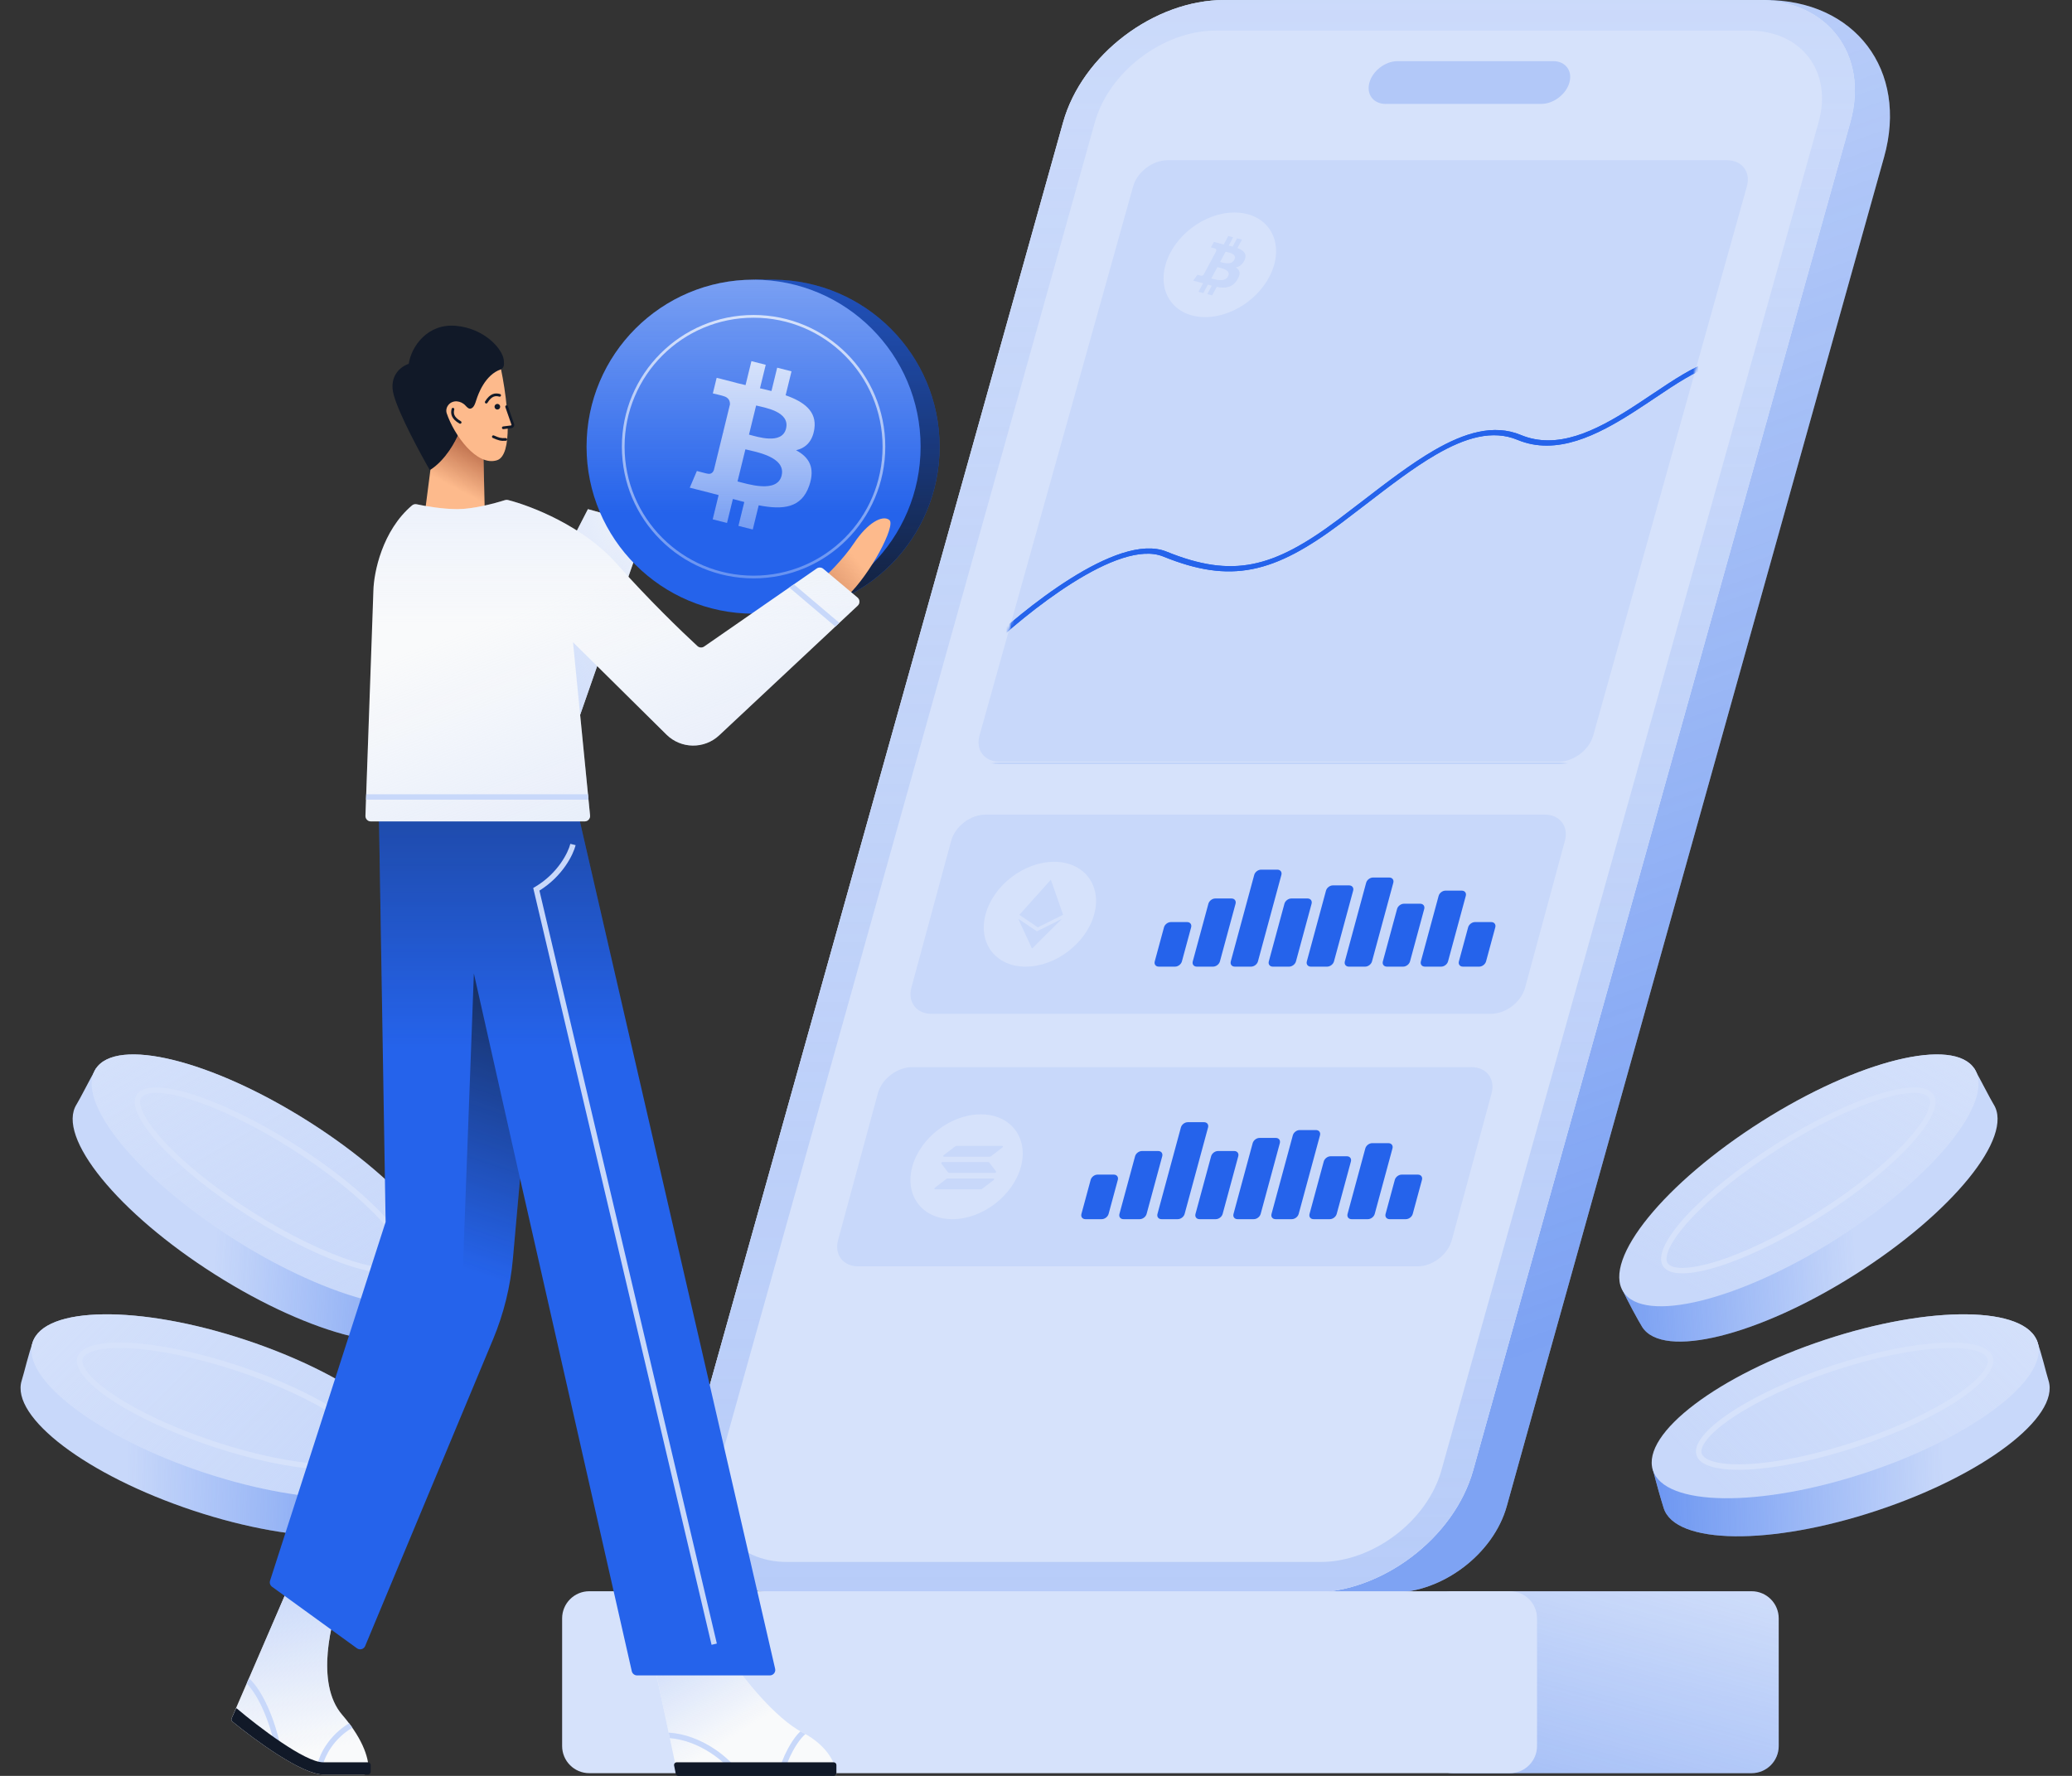 <svg class="w-auto max-w-[16rem] h-40 text-gray-800 dark:text-white" aria-hidden="true" width="763" height="654" viewBox="0 0 763 654" fill="none" xmlns="http://www.w3.org/2000/svg">
<rect x="0" y="0" width="763" height="654" fill="#333333" stroke="none"/>
<path d="M466.835 0C441.013 0 414.439 20.159 407.482 45.027L268.597 541.453C261.64 566.321 276.933 586.48 302.756 586.48L512.954 586.497C531.197 586.499 549.969 572.244 554.86 554.675L569.523 502L680.452 105.5L693.812 57.798C702.752 25.88 683.126 0 649.982 0H595.5H466.835Z" fill="#d6e2fb"/>
<path d="M466.835 0C441.013 0 414.439 20.159 407.482 45.027L268.597 541.453C261.64 566.321 276.933 586.48 302.756 586.48L512.954 586.497C531.197 586.499 549.969 572.244 554.86 554.675L569.523 502L680.452 105.5L693.812 57.798C702.752 25.88 683.126 0 649.982 0H595.5H466.835Z" fill="url(#paint0_linear_243_1601)" fill-opacity="0.5"/>
<path d="M391.482 45.027C398.439 20.159 425.013 0 450.835 0H647.212C673.034 0 688.328 20.159 681.371 45.027L542.486 541.453C535.528 566.321 508.955 586.48 483.132 586.48H286.756C260.933 586.48 245.64 566.321 252.597 541.453L391.482 45.027Z" fill="#d6e2fb"/>
<path fill-rule="evenodd" clip-rule="evenodd" d="M644.062 11.257H447.686C428.319 11.257 408.389 26.376 403.171 45.027L264.286 541.453C259.068 560.104 270.538 575.223 289.905 575.223H486.282C505.649 575.223 525.579 560.104 530.797 541.453L669.681 45.027C674.899 26.376 663.429 11.257 644.062 11.257ZM450.835 0C425.013 0 398.439 20.159 391.482 45.027L252.597 541.453C245.64 566.321 260.933 586.48 286.756 586.48H483.132C508.955 586.48 535.528 566.321 542.486 541.453L681.371 45.027C688.328 20.159 673.034 0 647.212 0H450.835Z" fill="#d6e2fb"/>
<path fill-rule="evenodd" clip-rule="evenodd" d="M644.062 11.257H447.686C428.319 11.257 408.389 26.376 403.171 45.027L264.286 541.453C259.068 560.104 270.538 575.223 289.905 575.223H486.282C505.649 575.223 525.579 560.104 530.797 541.453L669.681 45.027C674.899 26.376 663.429 11.257 644.062 11.257ZM450.835 0C425.013 0 398.439 20.159 391.482 45.027L252.597 541.453C245.64 566.321 260.933 586.48 286.756 586.48H483.132C508.955 586.48 535.528 566.321 542.486 541.453L681.371 45.027C688.328 20.159 673.034 0 647.212 0H450.835Z" fill="url(#paint1_linear_243_1601)" fill-opacity="0.6"/>
<path d="M504.284 30.393C505.501 26.042 510.152 22.514 514.671 22.514H571.947C576.466 22.514 579.142 26.042 577.925 30.393C576.707 34.745 572.057 38.273 567.538 38.273H510.262C505.743 38.273 503.066 34.745 504.284 30.393Z" fill="#2563eb" fill-opacity="0.2"/>
<path d="M417.274 68.63C418.762 63.312 424.445 59 429.968 59H635.968C641.491 59 644.762 63.312 643.274 68.63L586.694 270.865C585.206 276.183 579.523 280.495 574 280.495H368C362.477 280.495 359.206 276.183 360.694 270.865L417.274 68.63Z" fill="#c8d8fa"/>
<mask id="mask0_243_1601" style="mask-type:alpha" maskUnits="userSpaceOnUse" x="360" y="59" width="284" height="222">
<path d="M417.274 68.63C418.762 63.312 424.445 59 429.968 59H635.968C641.491 59 644.762 63.312 643.274 68.63L586.694 270.865C585.206 276.183 579.523 280.495 574 280.495H368C362.477 280.495 359.206 276.183 360.694 270.865L417.274 68.63Z" fill="#c8d8fa"/>
</mask>
<g mask="url(#mask0_243_1601)">
<path fill-rule="evenodd" clip-rule="evenodd" d="M601.733 151.636C588.276 160.266 573.177 167.963 558.796 161.978C549.635 158.165 539.63 161.129 528.718 167.466C520.481 172.249 511.894 178.853 502.932 185.746C499.95 188.04 496.926 190.365 493.86 192.666C481.603 201.864 471.457 207.529 461.2 209.566C450.941 211.603 440.747 209.977 428.367 204.949C424.281 203.29 419.12 203.698 413.345 205.547C407.567 207.398 401.258 210.667 394.991 214.61C382.616 222.396 370.598 232.688 363.496 239.405L351.865 280.976H593.865L634.952 134.117C630.909 134.097 626.153 136.121 620.71 139.301C617.099 141.411 613.333 143.936 609.383 146.584C606.908 148.243 604.36 149.951 601.733 151.636ZM619.972 137.742C625.907 134.275 631.584 131.816 636.564 132.237L637.457 132.313L595.327 282.902H349.327L361.675 238.766L361.944 238.51C369.089 231.724 381.414 221.127 394.171 213.1C400.548 209.088 407.084 205.686 413.165 203.738C419.25 201.79 424.962 201.273 429.579 203.148C441.817 208.118 451.62 209.606 461.299 207.684C470.98 205.762 480.714 200.394 492.839 191.295C495.827 189.052 498.801 186.765 501.754 184.494C510.759 177.567 519.569 170.791 527.987 165.903C539.228 159.375 550.062 156.037 560.021 160.182C573.407 165.753 587.496 158.73 600.891 150.14C603.398 148.532 605.899 146.857 608.361 145.207C612.384 142.512 616.302 139.886 619.972 137.742Z" fill="#2563eb"/>
<path fill-rule="evenodd" clip-rule="evenodd" d="M601.733 151.636C588.276 160.266 573.177 167.963 558.797 161.978C549.635 158.165 539.631 161.129 528.718 167.466C520.482 172.249 511.895 178.853 502.932 185.746C499.95 188.04 496.926 190.365 493.86 192.666C481.603 201.864 471.457 207.529 461.2 209.566C450.941 211.603 440.747 209.977 428.367 204.949C424.282 203.29 419.12 203.698 413.346 205.547C407.567 207.398 401.258 210.667 394.991 214.61C382.458 222.495 370.291 232.951 363.227 239.66L361.945 238.51C369.09 231.724 381.414 221.127 394.171 213.1C400.549 209.088 407.085 205.686 413.165 203.738C419.25 201.79 424.962 201.273 429.58 203.148C441.817 208.118 451.62 209.606 461.3 207.684C470.981 205.762 480.714 200.394 492.839 191.295C495.827 189.052 498.801 186.765 501.754 184.494C510.76 177.567 519.57 170.791 527.987 165.903C539.229 159.375 550.062 156.037 560.021 160.182C573.408 165.753 587.496 158.73 600.891 150.14C603.399 148.532 605.899 146.857 608.361 145.207C612.384 142.512 616.302 139.886 619.972 137.742C625.907 134.275 631.584 131.816 636.564 132.237L635.856 134.156C631.623 133.799 626.564 135.881 620.71 139.301C617.099 141.411 613.334 143.936 609.383 146.584C606.908 148.243 604.361 149.951 601.733 151.636Z" fill="#2563eb"/>
</g>
<path d="M469.191 97.521C466.215 108.158 454.848 116.781 443.802 116.781C432.756 116.781 426.215 108.158 429.191 97.521C432.167 86.883 443.533 78.26 454.579 78.26C465.625 78.26 472.167 86.883 469.191 97.521Z" fill="#d6e2fb"/>
<path d="M458.332 95.71C459.325 93.412 457.887 92.177 455.677 91.353L457.34 88.24L455.539 87.768L453.921 90.799C453.448 90.675 452.959 90.558 452.473 90.442L454.102 87.391L452.303 86.918L450.641 90.03C450.246 89.936 449.859 89.844 449.486 89.746L449.491 89.736L447.009 89.084L445.928 91.108C445.928 91.108 447.272 91.43 447.236 91.45C447.965 91.641 447.965 92.149 447.828 92.552L445.935 96.098C445.985 96.112 446.049 96.131 446.118 96.161C446.058 96.146 445.994 96.129 445.928 96.112L443.274 101.08C443.113 101.313 442.772 101.663 442.263 101.53C442.274 101.557 440.954 101.186 440.954 101.186L439.388 103.355L441.731 103.97C442.166 104.085 442.591 104.205 443.011 104.318L441.33 107.467L443.129 107.939L444.792 104.824C445.28 104.964 445.756 105.094 446.222 105.216L444.566 108.316L446.366 108.789L448.045 105.646C451.169 106.257 453.716 106.011 455.577 103.088C457.075 100.735 456.573 99.378 455.087 98.493C456.429 98.207 457.608 97.393 458.333 95.711L458.332 95.71ZM452.218 101.781C450.963 104.135 447.278 102.863 446.057 102.544L448.286 98.372C449.506 98.693 453.529 99.328 452.218 101.781ZM454.524 95.676C453.38 97.817 450.322 96.729 449.305 96.463L451.326 92.68C452.342 92.946 455.716 93.444 454.524 95.676Z" fill="#c8d8fa"/>
<path d="M350.26 309.652C351.704 304.321 357.352 300 362.875 300H568.875C574.398 300 577.704 304.321 576.26 309.652L561.615 363.703C560.171 369.034 554.523 373.355 549 373.355H343C337.477 373.355 334.171 369.034 335.615 363.703L350.26 309.652Z" fill="#c8d8fa"/>
<path d="M428.629 341.503C428.918 340.437 430.048 339.573 431.152 339.573H437.152C438.257 339.573 438.918 340.437 438.629 341.503L435.23 354.051C434.941 355.117 433.811 355.981 432.707 355.981H426.707C425.602 355.981 424.941 355.117 425.23 354.051L428.629 341.503Z" fill="#2563eb"/>
<path d="M444.983 332.817C445.272 331.75 446.401 330.886 447.506 330.886H453.506C454.61 330.886 455.272 331.75 454.983 332.817L449.229 354.051C448.941 355.117 447.811 355.981 446.706 355.981H440.706C439.602 355.981 438.941 355.117 439.229 354.051L444.983 332.817Z" fill="#2563eb"/>
<path d="M461.86 322.199C462.149 321.133 463.278 320.269 464.383 320.269H470.383C471.487 320.269 472.149 321.133 471.86 322.199L463.23 354.051C462.941 355.117 461.811 355.981 460.707 355.981H454.707C453.602 355.981 452.941 355.117 453.23 354.051L461.86 322.199Z" fill="#2563eb"/>
<path d="M472.983 332.817C473.272 331.75 474.401 330.886 475.506 330.886H481.506C482.61 330.886 483.272 331.75 482.983 332.817L477.229 354.051C476.941 355.117 475.811 355.981 474.706 355.981H468.706C467.602 355.981 466.941 355.117 467.229 354.051L472.983 332.817Z" fill="#2563eb"/>
<path d="M488.29 327.99C488.579 326.924 489.709 326.06 490.813 326.06H496.813C497.918 326.06 498.579 326.924 498.29 327.99L491.23 354.051C490.941 355.117 489.811 355.981 488.706 355.981H482.706C481.602 355.981 480.941 355.117 481.23 354.051L488.29 327.99Z" fill="#2563eb"/>
<path d="M503.076 325.095C503.364 324.029 504.494 323.165 505.599 323.165H511.599C512.703 323.165 513.364 324.029 513.076 325.095L505.23 354.051C504.941 355.117 503.812 355.981 502.707 355.981H496.707C495.603 355.981 494.941 355.117 495.23 354.051L503.076 325.095Z" fill="#2563eb"/>
<path d="M514.46 334.747C514.749 333.681 515.879 332.816 516.983 332.816H522.983C524.088 332.816 524.749 333.681 524.46 334.747L519.23 354.051C518.941 355.117 517.812 355.981 516.707 355.981H510.707C509.602 355.981 508.941 355.117 509.23 354.051L514.46 334.747Z" fill="#2563eb"/>
<path d="M529.768 329.921C530.057 328.855 531.186 327.991 532.291 327.991H538.291C539.396 327.991 540.057 328.855 539.768 329.921L533.23 354.051C532.941 355.117 531.812 355.982 530.707 355.982H524.707C523.602 355.982 522.941 355.117 523.23 354.051L529.768 329.921Z" fill="#2563eb"/>
<path d="M540.629 341.503C540.918 340.437 542.048 339.573 543.152 339.573H549.152C550.257 339.573 550.918 340.437 550.629 341.503L547.23 354.051C546.941 355.117 545.811 355.981 544.707 355.981H538.707C537.602 355.981 536.941 355.117 537.23 354.051L540.629 341.503Z" fill="#2563eb"/>
<path d="M402.938 336.678C400.049 347.339 388.753 355.982 377.707 355.982C366.662 355.982 360.049 347.339 362.938 336.678C365.826 326.016 377.122 317.374 388.168 317.374C399.214 317.374 405.826 326.016 402.938 336.678Z" fill="#d6e2fb"/>
<path fill-rule="evenodd" clip-rule="evenodd" d="M391.434 336.754C391.434 336.754 391.469 336.8 391.457 336.846C391.54 336.892 391.432 336.938 391.384 336.938C390.892 337.168 390.449 337.399 390.005 337.629L390.004 337.629C388.709 338.273 387.428 338.907 386.148 339.54C384.867 340.173 383.586 340.806 382.291 341.45C382.291 341.45 382.23 341.497 382.183 341.497C381.993 341.43 381.841 341.314 381.696 341.203C381.641 341.161 381.587 341.12 381.532 341.082C379.486 339.655 377.427 338.274 375.368 336.892L375.368 336.892L375.381 336.846H375.428C375.628 336.649 375.814 336.434 376.006 336.213C376.128 336.073 376.252 335.93 376.383 335.787C379.042 332.84 381.713 329.848 384.384 326.855L384.385 326.855L386.851 324.092C386.863 324.046 386.876 324 386.923 324C387.019 324 387.006 324.046 386.994 324.092C387.1 324.387 387.209 324.686 387.319 324.988C387.603 325.767 387.893 326.564 388.159 327.361C389.219 330.492 390.327 333.623 391.434 336.754L391.434 336.754ZM385.328 341.243C386.498 340.668 387.668 340.092 388.825 339.517C389.545 339.148 390.265 338.78 390.877 338.458C390.901 338.458 390.916 338.446 390.931 338.435C390.946 338.423 390.961 338.412 390.985 338.412C390.979 338.435 390.964 338.446 390.949 338.458C390.934 338.469 390.919 338.481 390.912 338.504C389.114 340.299 387.319 342.083 385.524 343.868C383.728 345.652 381.933 347.436 380.135 349.232L380.014 349.324C379.979 349.278 379.959 349.22 379.939 349.163C379.919 349.105 379.898 349.048 379.863 349.002C379.236 347.62 378.596 346.239 377.957 344.858C377.317 343.476 376.678 342.095 376.05 340.714C375.888 340.345 375.713 339.977 375.539 339.609C375.364 339.24 375.19 338.872 375.027 338.504C375.027 338.504 374.992 338.458 375.004 338.412L375.857 338.964C376.844 339.632 377.823 340.288 378.802 340.944C379.781 341.6 380.761 342.256 381.748 342.924C381.772 342.924 381.781 342.935 381.79 342.947C381.799 342.958 381.807 342.97 381.831 342.97C382.989 342.394 384.159 341.819 385.328 341.243Z" fill="#c8d8fa"/>
<path d="M323.26 402.652C324.704 397.321 330.352 393 335.875 393H541.875C547.398 393 550.704 397.321 549.26 402.652L534.615 456.703C533.171 462.034 527.523 466.355 522 466.355H316C310.477 466.355 307.171 462.034 308.615 456.703L323.26 402.652Z" fill="#c8d8fa"/>
<path d="M401.629 434.503C401.918 433.437 403.048 432.573 404.152 432.573H410.152C411.257 432.573 411.918 433.437 411.629 434.503L408.23 447.051C407.941 448.117 406.811 448.981 405.707 448.981H399.707C398.602 448.981 397.941 448.117 398.23 447.051L401.629 434.503Z" fill="#2563eb"/>
<path d="M417.983 425.817C418.272 424.75 419.401 423.886 420.506 423.886H426.506C427.61 423.886 428.272 424.75 427.983 425.817L422.229 447.051C421.941 448.117 420.811 448.981 419.706 448.981H413.706C412.602 448.981 411.941 448.117 412.229 447.051L417.983 425.817Z" fill="#2563eb"/>
<path d="M434.86 415.199C435.149 414.133 436.278 413.269 437.383 413.269H443.383C444.487 413.269 445.149 414.133 444.86 415.199L436.23 447.051C435.941 448.117 434.811 448.981 433.707 448.981H427.707C426.602 448.981 425.941 448.117 426.23 447.051L434.86 415.199Z" fill="#2563eb"/>
<path d="M445.983 425.817C446.272 424.75 447.401 423.886 448.506 423.886H454.506C455.61 423.886 456.272 424.75 455.983 425.817L450.229 447.051C449.941 448.117 448.811 448.981 447.706 448.981H441.706C440.602 448.981 439.941 448.117 440.229 447.051L445.983 425.817Z" fill="#2563eb"/>
<path d="M461.29 420.99C461.579 419.924 462.709 419.06 463.813 419.06H469.813C470.918 419.06 471.579 419.924 471.29 420.99L464.23 447.051C463.941 448.117 462.811 448.981 461.706 448.981H455.706C454.602 448.981 453.941 448.117 454.23 447.051L461.29 420.99Z" fill="#2563eb"/>
<path d="M476.076 418.095C476.364 417.029 477.494 416.165 478.599 416.165H484.599C485.703 416.165 486.364 417.029 486.076 418.095L478.23 447.051C477.941 448.117 476.812 448.981 475.707 448.981H469.707C468.603 448.981 467.941 448.117 468.23 447.051L476.076 418.095Z" fill="#2563eb"/>
<path d="M487.46 427.747C487.749 426.681 488.879 425.816 489.983 425.816H495.983C497.088 425.816 497.749 426.681 497.46 427.747L492.23 447.051C491.941 448.117 490.812 448.981 489.707 448.981H483.707C482.602 448.981 481.941 448.117 482.23 447.051L487.46 427.747Z" fill="#2563eb"/>
<path d="M502.768 422.921C503.057 421.855 504.186 420.991 505.291 420.991H511.291C512.396 420.991 513.057 421.855 512.768 422.921L506.23 447.051C505.941 448.117 504.812 448.982 503.707 448.982H497.707C496.602 448.982 495.941 448.117 496.23 447.051L502.768 422.921Z" fill="#2563eb"/>
<path d="M513.629 434.503C513.918 433.437 515.048 432.573 516.152 432.573H522.152C523.257 432.573 523.918 433.437 523.629 434.503L520.23 447.051C519.941 448.117 518.811 448.981 517.707 448.981H511.707C510.602 448.981 509.941 448.117 510.23 447.051L513.629 434.503Z" fill="#2563eb"/>
<path d="M375.938 429.678C373.049 440.339 361.753 448.982 350.707 448.982C339.662 448.982 333.049 440.339 335.938 429.678C338.826 419.016 350.122 410.374 361.168 410.374C372.214 410.374 378.826 419.016 375.938 429.678Z" fill="#d6e2fb"/>
<path fill-rule="evenodd" clip-rule="evenodd" d="M351.701 422.195C351.866 422.072 352.061 422 352.241 422H369.065C369.372 422 369.429 422.359 369.154 422.569L364.96 425.782C364.8 425.905 364.606 425.977 364.42 425.977H347.596C347.289 425.977 347.232 425.618 347.507 425.408L351.701 422.195ZM348.45 434.191C348.611 434.068 348.805 433.996 348.991 433.996H365.814C366.122 433.996 366.178 434.355 365.904 434.565L361.71 437.778C361.55 437.901 361.355 437.973 361.17 437.973H344.346C344.039 437.973 343.982 437.614 344.256 437.404L348.45 434.191ZM363.883 427.96C364.068 427.96 364.224 428.031 364.318 428.154L366.771 431.368C366.931 431.578 366.68 431.936 366.373 431.936H349.549C349.363 431.936 349.208 431.865 349.114 431.742L346.661 428.529C346.501 428.318 346.752 427.96 347.059 427.96H363.883Z" fill="#c8d8fa"/>
<path d="M28.206 406.695C20.623 418.665 43.445 446.721 79.181 469.359C114.916 491.997 150.033 500.645 157.616 488.675C158.872 486.692 163.347 478.5 164.847 475C163.17 461.058 136.458 444.899 106.642 426.01C76.049 406.63 48.146 388.216 35.347 393.5C33.347 397 29.298 404.972 28.206 406.695Z" fill="#c8d8fa"/>
<path d="M28.206 406.695C20.623 418.665 43.445 446.721 79.181 469.359C114.916 491.997 150.033 500.645 157.616 488.675C158.872 486.692 163.347 478.5 164.847 475C163.17 461.058 136.458 444.899 106.642 426.01C76.049 406.63 48.146 388.216 35.347 393.5C33.347 397 29.298 404.972 28.206 406.695Z" fill="url(#paint2_linear_243_1601)"/>
<path d="M35.206 393.694C27.623 405.665 50.445 433.721 86.18 456.359C121.916 478.997 157.033 487.645 164.616 475.675C172.199 463.704 149.377 435.648 113.642 413.01C77.906 390.372 42.789 381.724 35.206 393.694Z" fill="#c8d8fa"/>
<path d="M35.206 393.694C27.623 405.665 50.445 433.721 86.18 456.359C121.916 478.997 157.033 487.645 164.616 475.675C172.199 463.704 149.377 435.648 113.642 413.01C77.906 390.372 42.789 381.724 35.206 393.694Z" fill="url(#paint3_linear_243_1601)"/>
<path fill-rule="evenodd" clip-rule="evenodd" d="M52.784 409.915C51.339 406.883 51.441 405.123 52.02 404.209C52.599 403.295 54.147 402.45 57.505 402.461C60.744 402.472 65.078 403.292 70.255 404.92C80.579 408.168 93.813 414.486 107.465 423.134C121.117 431.783 132.483 441.048 139.83 448.996C143.514 452.981 146.107 456.549 147.501 459.473C148.946 462.504 148.843 464.264 148.264 465.179C147.685 466.093 146.137 466.937 142.779 466.926C139.54 466.915 135.206 466.095 130.029 464.467C119.705 461.22 106.471 454.902 92.819 446.253C79.167 437.605 67.801 428.339 60.454 420.392C56.77 416.407 54.177 412.839 52.784 409.915ZM91.749 447.943C64.239 430.515 45.695 410.456 50.331 403.139C54.966 395.821 81.025 404.017 108.535 421.445C136.045 438.872 154.589 458.932 149.954 466.249C145.318 473.566 119.259 465.37 91.749 447.943Z" fill="#d6e2fb"/>
<path d="M7.986 508.424C3.767 521.913 32.072 543.354 71.207 556.313C110.343 569.273 145.488 568.844 149.707 555.355C150.805 551.845 152.347 546.5 153.847 540.5C145.533 528.283 115.438 517.053 86.486 507.466C57.364 497.822 25.951 488.451 12.347 493.5C10.347 499 9.065 504.973 7.986 508.424Z" fill="#c8d8fa"/>
<path d="M7.986 508.424C3.767 521.913 32.072 543.354 71.207 556.313C110.343 569.273 145.488 568.844 149.707 555.355C150.805 551.845 152.347 546.5 153.847 540.5C145.533 528.283 115.438 517.053 86.486 507.466C57.364 497.822 25.951 488.451 12.347 493.5C10.347 499 9.065 504.973 7.986 508.424Z" fill="url(#paint4_linear_243_1601)"/>
<path d="M11.986 494.424C7.767 507.913 36.072 529.354 75.207 542.313C114.343 555.273 149.488 554.844 153.707 541.355C157.927 527.866 129.621 506.425 90.486 493.466C51.35 480.506 16.205 480.935 11.986 494.424Z" fill="#c8d8fa"/>
<path d="M11.986 494.424C7.767 507.913 36.072 529.354 75.207 542.313C114.343 555.273 149.488 554.844 153.707 541.355C157.927 527.866 129.621 506.425 90.486 493.466C51.35 480.506 16.205 480.935 11.986 494.424Z" fill="url(#paint5_linear_243_1601)"/>
<path fill-rule="evenodd" clip-rule="evenodd" d="M32.514 505.742C30.428 503.184 30.085 501.454 30.413 500.405C30.741 499.356 32.001 498.156 35.145 497.33C38.185 496.531 42.455 496.239 47.717 496.517C58.211 497.073 72.193 499.871 87.138 504.82C102.083 509.769 115.026 515.887 123.865 521.734C128.298 524.666 131.6 527.465 133.617 529.939C135.702 532.497 136.045 534.228 135.717 535.276C135.389 536.325 134.13 537.525 130.986 538.351C127.945 539.15 123.676 539.443 118.414 539.164C107.919 538.608 93.938 535.81 78.993 530.861C64.047 525.912 51.105 519.794 42.265 513.947C37.833 511.015 34.531 508.216 32.514 505.742ZM78.396 532.77C48.268 522.793 25.936 508.022 28.515 499.776C31.094 491.531 57.607 492.934 87.735 502.911C117.862 512.888 140.195 527.66 137.616 535.905C135.037 544.15 108.523 542.747 78.396 532.77Z" fill="#d6e2fb"/>
<path d="M734.14 406.695C741.724 418.665 718.902 446.721 683.166 469.359C647.431 491.997 612.314 500.645 604.731 488.675C603.475 486.692 599 478.5 597.5 475C599.177 461.058 625.888 444.899 655.705 426.01C686.297 406.63 714.201 388.216 727 393.5C729 397 733.049 404.972 734.14 406.695Z" fill="#c8d8fa"/>
<path d="M734.14 406.695C741.724 418.665 718.902 446.721 683.166 469.359C647.431 491.997 612.314 500.645 604.731 488.675C603.475 486.692 599 478.5 597.5 475C599.177 461.058 625.888 444.899 655.705 426.01C686.297 406.63 714.201 388.216 727 393.5C729 397 733.049 404.972 734.14 406.695Z" fill="url(#paint6_linear_243_1601)"/>
<path d="M727.14 393.694C734.724 405.665 711.902 433.721 676.166 456.359C640.431 478.997 605.314 487.645 597.731 475.675C590.147 463.704 612.969 435.648 648.705 413.01C684.44 390.372 719.557 381.724 727.14 393.694Z" fill="#c8d8fa"/>
<path d="M727.14 393.694C734.724 405.665 711.902 433.721 676.166 456.359C640.431 478.997 605.314 487.645 597.731 475.675C590.147 463.704 612.969 435.648 648.705 413.01C684.44 390.372 719.557 381.724 727.14 393.694Z" fill="url(#paint7_linear_243_1601)"/>
<path fill-rule="evenodd" clip-rule="evenodd" d="M709.563 409.915C711.008 406.883 710.906 405.123 710.326 404.209C709.747 403.295 708.2 402.45 704.841 402.461C701.603 402.472 697.269 403.292 692.092 404.92C681.767 408.168 668.534 414.486 654.882 423.134C641.23 431.783 629.863 441.048 622.516 448.996C618.833 452.981 616.239 456.549 614.846 459.473C613.401 462.504 613.503 464.264 614.083 465.179C614.662 466.093 616.209 466.937 619.568 466.926C622.806 466.915 627.14 466.095 632.317 464.467C642.642 461.22 655.875 454.902 669.527 446.253C683.179 437.605 694.546 428.339 701.893 420.392C705.577 416.407 708.17 412.839 709.563 409.915ZM670.598 447.943C698.108 430.515 716.651 410.456 712.016 403.139C707.381 395.821 681.322 404.017 653.811 421.445C626.301 438.872 607.758 458.932 612.393 466.249C617.028 473.566 643.087 465.37 670.598 447.943Z" fill="#d6e2fb"/>
<path d="M754.361 508.424C758.58 521.913 730.275 543.354 691.139 556.313C652.004 569.273 616.858 568.844 612.639 555.355C611.541 551.845 610 546.5 608.5 540.5C616.814 528.283 646.908 517.053 675.861 507.466C704.983 497.822 736.396 488.451 750 493.5C752 499 753.281 504.973 754.361 508.424Z" fill="#c8d8fa"/>
<path d="M754.361 508.424C758.58 521.913 730.275 543.354 691.139 556.313C652.004 569.273 616.858 568.844 612.639 555.355C611.541 551.845 610 546.5 608.5 540.5C616.814 528.283 646.908 517.053 675.861 507.466C704.983 497.822 736.396 488.451 750 493.5C752 499 753.281 504.973 754.361 508.424Z" fill="url(#paint8_linear_243_1601)"/>
<path d="M750.361 494.424C754.58 507.913 726.275 529.354 687.139 542.313C648.004 555.273 612.858 554.844 608.639 541.355C604.42 527.866 632.725 506.425 671.861 493.466C710.996 480.506 746.142 480.935 750.361 494.424Z" fill="#c8d8fa"/>
<path d="M750.361 494.424C754.58 507.913 726.275 529.354 687.139 542.313C648.004 555.273 612.858 554.844 608.639 541.355C604.42 527.866 632.725 506.425 671.861 493.466C710.996 480.506 746.142 480.935 750.361 494.424Z" fill="url(#paint9_linear_243_1601)"/>
<path fill-rule="evenodd" clip-rule="evenodd" d="M729.832 505.742C731.918 503.184 732.26 501.454 731.932 500.405C731.604 499.356 730.345 498.156 727.201 497.33C724.16 496.531 719.891 496.239 714.629 496.517C704.134 497.073 690.153 499.871 675.208 504.82C660.263 509.769 647.32 515.887 638.48 521.734C634.048 524.666 630.746 527.465 628.729 529.939C626.643 532.497 626.301 534.228 626.629 535.276C626.957 536.325 628.216 537.525 631.36 538.351C634.401 539.15 638.67 539.443 643.932 539.164C654.427 538.608 668.408 535.81 683.353 530.861C698.298 525.912 711.241 519.794 720.081 513.947C724.513 511.015 727.815 508.216 729.832 505.742ZM683.95 532.77C714.078 522.793 736.41 508.022 733.831 499.776C731.252 491.531 704.738 492.934 674.611 502.911C644.484 512.888 622.151 527.66 624.73 535.905C627.309 544.15 653.823 542.747 683.95 532.77Z" fill="#d6e2fb"/>
<path d="M655 596C655 590.477 650.523 586 645 586H535C529.477 586 525 590.477 525 596V643C525 648.523 529.477 653 535 653H645C650.523 653 655 648.523 655 643V596Z" fill="#d6e2fb"/>
<path d="M655 596C655 590.477 650.523 586 645 586H535C529.477 586 525 590.477 525 596V643C525 648.523 529.477 653 535 653H645C650.523 653 655 648.523 655 643V596Z" fill="url(#paint10_linear_243_1601)" fill-opacity="0.6"/>
<path d="M207 596C207 590.477 211.477 586 217 586H556C561.523 586 566 590.477 566 596V643C566 648.523 561.523 653 556 653H217C211.477 653 207 648.523 207 643V596Z" fill="#d6e2fb"/>
<path d="M169.5 155.5C172.3 163.9 163.333 171 158.5 173.5C154.833 167.166 147 152.7 145 145.5C143 138.3 147.833 134.833 150.5 134C151.5 127.5 157.5 119 168 120C178.5 121 185 128.5 185.5 132.5C186 136.5 184.5 135.5 181 138.5L177 153.5L169.5 155.5Z" fill="#111928"/>
<path d="M158.5 173C164.1 169.4 167.833 162.5 169 159.5L178 167L178.5 188L156.5 188.5L158.5 173Z" fill="#FDBA8C"/>
<path d="M158.5 173C164.1 169.4 167.833 162.5 169 159.5L178 167L178.5 188L156.5 188.5L158.5 173Z" fill="url(#paint11_linear_243_1601)"/>
<path d="M164.508 152.219C167.23 160.278 175.548 171.828 182.999 169.5C185.969 168.572 186.972 163.516 186.978 157.33C186.979 156.409 189.039 157.462 188.999 156.5C188.944 155.187 186.772 151.845 186.654 150.5C186.191 145.197 185.306 139.848 184.499 136C178.499 138 175.999 145.5 175.499 147C174.999 148.5 174.499 150.5 172.999 150.5C172.582 150.5 172.033 150.058 171.452 149.404C169.765 147.508 166.743 147.147 165.136 149.11C164.421 149.985 164.146 151.148 164.508 152.219Z" fill="#FDBA8C"/>
<path d="M182.183 150.17C182.398 150.703 183.003 150.961 183.536 150.747C184.069 150.532 184.327 149.927 184.113 149.394C183.898 148.861 183.293 148.603 182.76 148.817C182.227 149.032 181.969 149.637 182.183 150.17Z" fill="#111928"/>
<path fill-rule="evenodd" clip-rule="evenodd" d="M181.809 146.074C182.494 145.808 183.164 145.873 183.85 146.068C184.116 146.143 184.393 145.989 184.468 145.723C184.543 145.458 184.389 145.181 184.123 145.106C183.33 144.881 182.416 144.766 181.447 145.142C180.483 145.516 179.546 146.344 178.631 147.834C178.487 148.069 178.56 148.377 178.796 148.521C179.031 148.666 179.339 148.592 179.483 148.357C180.331 146.978 181.118 146.342 181.809 146.074Z" fill="#111928"/>
<path fill-rule="evenodd" clip-rule="evenodd" d="M186.403 149.287C186.142 149.378 186.004 149.663 186.095 149.924L188.354 156.421C188.394 156.537 188.317 156.661 188.195 156.676L185.271 157.046C184.997 157.08 184.803 157.33 184.838 157.604C184.873 157.878 185.123 158.072 185.397 158.038L188.32 157.669C189.073 157.574 189.547 156.81 189.298 156.093L187.04 149.595C186.949 149.334 186.664 149.196 186.403 149.287Z" fill="#111928"/>
<path fill-rule="evenodd" clip-rule="evenodd" d="M184.108 161.205C183.488 161.058 182.848 160.795 181.874 160.368C181.621 160.257 181.326 160.373 181.215 160.625C181.104 160.878 181.219 161.173 181.472 161.284C182.438 161.707 183.157 162.007 183.877 162.178C184.61 162.352 185.323 162.388 186.286 162.323C186.561 162.304 186.77 162.066 186.751 161.79C186.732 161.515 186.494 161.307 186.218 161.325C185.32 161.386 184.714 161.349 184.108 161.205Z" fill="#111928"/>
<path fill-rule="evenodd" clip-rule="evenodd" d="M167.345 152.859C167.059 152.182 167.105 151.51 167.28 150.818C167.347 150.55 167.185 150.279 166.917 150.211C166.65 150.143 166.378 150.305 166.31 150.573C166.108 151.373 166.02 152.29 166.423 153.248C166.825 154.2 167.68 155.113 169.196 155.984C169.435 156.122 169.741 156.039 169.878 155.8C170.016 155.561 169.934 155.255 169.694 155.117C168.291 154.31 167.633 153.541 167.345 152.859Z" fill="#111928"/>
<path d="M238 193.5L209 276.5L187.5 244L216.5 187.5L238 193.5Z" fill="#F9FAFB"/>
<path d="M238 193.5L209 276.5L187.5 244L216.5 187.5L238 193.5Z" fill="url(#paint12_linear_243_1601)"/>
<path d="M238 193.5L209 276.5L187.5 244L216.5 187.5L238 193.5Z" fill="url(#paint13_linear_243_1601)"/>
<path d="M85.571 633.973C85.229 633.691 85.121 633.221 85.297 632.814L107.5 581.5L126 586.5C121.833 596.667 116 619.9 126 631.5C134.473 641.328 135.886 648.501 135.715 651.983C135.671 652.888 134.87 653.5 133.963 653.5H119C111.185 653.5 93.827 640.776 85.571 633.973Z" fill="#F9FAFB"/>
<path d="M85.571 633.973C85.229 633.691 85.121 633.221 85.297 632.814L107.5 581.5L126 586.5C121.833 596.667 116 619.9 126 631.5C134.473 641.328 135.886 648.501 135.715 651.983C135.671 652.888 134.87 653.5 133.963 653.5H119C111.185 653.5 93.827 640.776 85.571 633.973Z" fill="url(#paint14_linear_243_1601)"/>
<path fill-rule="evenodd" clip-rule="evenodd" d="M128.566 634.638C128.988 635.185 129.39 635.722 129.772 636.249C122.781 640.337 119.668 646.813 118.973 649.732L117.027 649.268C117.817 645.953 121.16 639.052 128.566 634.638ZM90.849 619.984L91.7 618.017C94.578 620.723 96.918 624.781 98.714 628.832C100.854 633.657 102.299 638.649 102.978 641.789L101.023 642.211C100.368 639.185 98.963 634.326 96.886 629.643C95.23 625.909 93.195 622.396 90.849 619.984Z" fill="#c8d8fa"/>
<path d="M119 653.5C111.187 653.5 93.836 640.782 85.577 633.978C85.232 633.694 85.126 633.218 85.307 632.809L86.892 629.244C86.946 629.122 87.097 629.082 87.199 629.169C95.124 635.889 112.257 649 119 649H135.501C136.054 649 136.5 649.448 136.5 650V652.5C136.5 653.052 136.055 653.5 135.503 653.5H119Z" fill="#111928"/>
<path d="M249.5 653.5L240.5 611H269C273.667 617.833 285.5 632.8 295.5 638C305.5 643.2 308 650.5 308 653.5H249.5Z" fill="#F9FAFB"/>
<path d="M249.5 653.5L240.5 611H269C273.667 617.833 285.5 632.8 295.5 638C305.5 643.2 308 650.5 308 653.5H249.5Z" fill="url(#paint15_linear_243_1601)"/>
<path fill-rule="evenodd" clip-rule="evenodd" d="M272.886 653.5H270.421C268.298 650.716 265.306 647.915 261.752 645.586C257.311 642.676 252.066 640.551 246.661 640.092L246.229 638.055C252.254 638.436 258.038 640.761 262.848 643.914C267.052 646.669 270.572 650.095 272.886 653.5ZM288.527 653.5H286.467C287.212 650.386 288.556 646.936 290.195 643.9C291.232 641.98 292.402 640.198 293.638 638.756C293.994 638.34 294.36 637.948 294.734 637.585C294.991 637.729 295.246 637.868 295.5 638C295.875 638.195 296.239 638.393 296.593 638.593C296.124 639 295.643 639.489 295.157 640.057C294.036 641.364 292.944 643.02 291.955 644.85C290.464 647.611 289.245 650.706 288.527 653.5Z" fill="#c8d8fa"/>
<path d="M248.239 650.196C248.116 649.577 248.589 649 249.22 649H307C307.553 649 308 649.448 308 650V653C308 653.552 307.553 654 307 654H249.82C249.343 654 248.933 653.664 248.839 653.196L248.239 650.196Z" fill="#111928"/>
<path d="M142 450L139.5 298H212.5L285.436 614.551C285.725 615.804 284.773 617 283.487 617H234.597C233.663 617 232.854 616.353 232.647 615.442L191.5 434L188.867 463.619C187.961 473.813 185.496 483.807 181.557 493.252L134.473 606.167C133.976 607.358 132.498 607.774 131.453 607.017L100.175 584.351C99.474 583.844 99.18 582.943 99.445 582.119L142 450Z" fill="#2563eb"/>
<path d="M142 450L139.5 298H212.5L285.436 614.551C285.725 615.804 284.773 617 283.487 617H234.597C233.663 617 232.854 616.353 232.647 615.442L191.5 434L188.867 463.619C187.961 473.813 185.496 483.807 181.557 493.252L134.473 606.167C133.976 607.358 132.498 607.774 131.453 607.017L100.175 584.351C99.474 583.844 99.18 582.943 99.445 582.119L142 450Z" fill="url(#paint16_linear_243_1601)"/>
<path fill-rule="evenodd" clip-rule="evenodd" d="M191.494 434.069L188.868 463.619C187.961 473.813 185.496 483.807 181.557 493.252L151.162 566.145L170.5 466L174.5 358.5L191.494 434.069Z" fill="url(#paint17_linear_243_1601)"/>
<path fill-rule="evenodd" clip-rule="evenodd" d="M196.992 326.639C205.533 321.592 209.253 313.865 210.03 310.757L211.971 311.242C211.102 314.717 207.255 322.624 198.641 327.978L263.974 605.271L262.027 605.729L196.358 327.013L196.992 326.639Z" fill="#c8d8fa"/>
<path fill-rule="evenodd" clip-rule="evenodd" d="M285 225.998C318.735 225.729 346 198.299 346 164.5C346 130.701 318.735 103.271 285 103.002V103H284.5H278V103.339C247.09 106.586 223 132.73 223 164.5C223 196.27 247.09 222.414 278 225.661V226H284.5H285V225.998Z" fill="#2563eb"/>
<path fill-rule="evenodd" clip-rule="evenodd" d="M285 225.998C318.735 225.729 346 198.299 346 164.5C346 130.701 318.735 103.271 285 103.002V103H284.5H278V103.339C247.09 106.586 223 132.73 223 164.5C223 196.27 247.09 222.414 278 225.661V226H284.5H285V225.998Z" fill="url(#paint18_linear_243_1601)"/>
<path d="M339 164.5C339 198.466 311.466 226 277.5 226C243.534 226 216 198.466 216 164.5C216 130.534 243.534 103 277.5 103C311.466 103 339 130.534 339 164.5Z" fill="#2563eb"/>
<path d="M339 164.5C339 198.466 311.466 226 277.5 226C243.534 226 216 198.466 216 164.5C216 130.534 243.534 103 277.5 103C311.466 103 339 130.534 339 164.5Z" fill="url(#paint19_linear_243_1601)"/>
<path fill-rule="evenodd" clip-rule="evenodd" d="M277.5 212C303.734 212 325 190.734 325 164.5C325 138.266 303.734 117 277.5 117C251.266 117 230 138.266 230 164.5C230 190.734 251.266 212 277.5 212ZM277.5 213C304.286 213 326 191.286 326 164.5C326 137.714 304.286 116 277.5 116C250.714 116 229 137.714 229 164.5C229 191.286 250.714 213 277.5 213Z" fill="url(#paint20_linear_243_1601)"/>
<path d="M299.88 157.925C300.837 151.41 295.966 147.908 289.305 145.572L291.466 136.747L286.19 135.408L284.086 144.001C282.699 143.649 281.275 143.317 279.859 142.988L281.978 134.339L276.705 133L274.543 141.822C273.396 141.556 272.268 141.293 271.175 141.016L271.181 140.988L263.905 139.138L262.502 144.876C262.502 144.876 266.416 145.789 266.333 145.845C268.47 146.388 268.856 147.828 268.792 148.97L266.331 159.023C266.478 159.061 266.669 159.116 266.879 159.203C266.703 159.158 266.516 159.11 266.321 159.062L262.871 173.146C262.61 173.807 261.948 174.798 260.454 174.422C260.507 174.5 256.619 173.447 256.619 173.447L254 179.597L260.866 181.339C262.143 181.665 263.395 182.007 264.627 182.327L262.444 191.254L267.714 192.592L269.876 183.761C271.315 184.159 272.712 184.526 274.08 184.872L271.925 193.661L277.201 195L279.384 186.091C288.381 187.824 295.145 187.125 297.993 178.84C300.287 172.169 297.879 168.321 293.146 165.812C296.593 165.003 299.189 162.694 299.882 157.925L299.88 157.925ZM287.826 175.135C286.195 181.806 275.165 178.2 271.588 177.296L274.486 165.47C278.062 166.379 289.53 168.178 287.826 175.135ZM289.457 157.828C287.97 163.896 278.789 160.813 275.811 160.057L278.438 149.332C281.416 150.088 291.006 151.499 289.457 157.828Z" fill="url(#paint21_linear_243_1601)"/>
<path d="M314.5 200C310.5 206 304.5 211.833 302 214C302.5 218.5 305.2 225.9 312 219.5C320.5 211.5 330 193.5 327.5 191.5C325 189.5 319.5 192.5 314.5 200Z" fill="#FDBA8C"/>
<path d="M314.5 200C310.5 206 304.5 211.833 302 214C302.5 218.5 305.2 225.9 312 219.5C320.5 211.5 330 193.5 327.5 191.5C325 189.5 319.5 192.5 314.5 200Z" fill="url(#paint22_linear_243_1601)"/>
<path d="M168.5 187.5C163.083 187.5 156.716 186.413 153.444 185.711C152.846 185.583 152.217 185.72 151.75 186.114C140.76 195.395 137.663 210.816 137.5 217.5L134.574 300.43C134.534 301.561 135.44 302.5 136.572 302.5H215.294C216.476 302.5 217.4 301.48 217.284 300.304L211 236.5L245.423 270.532C250.772 275.819 259.342 275.936 264.833 270.797L315.853 223.042C316.729 222.222 316.691 220.821 315.771 220.05L303.17 209.481C302.48 208.902 301.487 208.856 300.746 209.37L259.304 238.097C258.54 238.626 257.516 238.563 256.832 237.935C251.008 232.579 238.556 220.546 227 207.5C214.865 193.798 195.673 186.323 187.048 184.135C186.686 184.044 186.316 184.063 185.96 184.177C182.186 185.386 174.211 187.5 168.5 187.5Z" fill="#F9FAFB"/>
<path d="M168.5 187.5C163.083 187.5 156.716 186.413 153.444 185.711C152.846 185.583 152.217 185.72 151.75 186.114C140.76 195.395 137.663 210.816 137.5 217.5L134.574 300.43C134.534 301.561 135.44 302.5 136.572 302.5H215.294C216.476 302.5 217.4 301.48 217.284 300.304L211 236.5L245.423 270.532C250.772 275.819 259.342 275.936 264.833 270.797L315.853 223.042C316.729 222.222 316.691 220.821 315.771 220.05L303.17 209.481C302.48 208.902 301.487 208.856 300.746 209.37L259.304 238.097C258.54 238.626 257.516 238.563 256.832 237.935C251.008 232.579 238.556 220.546 227 207.5C214.865 193.798 195.673 186.323 187.048 184.135C186.686 184.044 186.316 184.063 185.96 184.177C182.186 185.386 174.211 187.5 168.5 187.5Z" fill="url(#paint23_linear_243_1601)"/>
<path d="M168.5 187.5C163.083 187.5 156.716 186.413 153.444 185.711C152.846 185.583 152.217 185.72 151.75 186.114C140.76 195.395 137.663 210.816 137.5 217.5L134.574 300.43C134.534 301.561 135.44 302.5 136.572 302.5H215.294C216.476 302.5 217.4 301.48 217.284 300.304L211 236.5L245.423 270.532C250.772 275.819 259.342 275.936 264.833 270.797L315.853 223.042C316.729 222.222 316.691 220.821 315.771 220.05L303.17 209.481C302.48 208.902 301.487 208.856 300.746 209.37L259.304 238.097C258.54 238.626 257.516 238.563 256.832 237.935C251.008 232.579 238.556 220.546 227 207.5C214.865 193.798 195.673 186.323 187.048 184.135C186.686 184.044 186.316 184.063 185.96 184.177C182.186 185.386 174.211 187.5 168.5 187.5Z" fill="url(#paint24_linear_243_1601)"/>
<path fill-rule="evenodd" clip-rule="evenodd" d="M216.515 292.5H134.853L134.782 294.5H216.712L216.515 292.5Z" fill="#c8d8fa"/>
<path fill-rule="evenodd" clip-rule="evenodd" d="M290.646 216.371L292.347 215.192L309.084 229.378L307.614 230.754L290.646 216.371Z" fill="#c8d8fa"/>
<defs>
<linearGradient id="paint0_linear_243_1601" x1="598" y1="485.5" x2="378.367" y2="-131.553" gradientUnits="userSpaceOnUse">
<stop stop-color="#2563eb"/>
<stop offset="1" stop-color="#2563eb" stop-opacity="0"/>
</linearGradient>
<linearGradient id="paint1_linear_243_1601" x1="403.361" y1="774.469" x2="403.361" y2="-343.333" gradientUnits="userSpaceOnUse">
<stop stop-color="#9ab7f6"/>
<stop offset="1" stop-color="#9ab7f6" stop-opacity="0"/>
</linearGradient>
<linearGradient id="paint2_linear_243_1601" x1="255.847" y1="480.5" x2="78.746" y2="469.084" gradientUnits="userSpaceOnUse">
<stop stop-color="#2563eb"/>
<stop offset="1" stop-color="#2563eb" stop-opacity="0"/>
</linearGradient>
<linearGradient id="paint3_linear_243_1601" x1="44.196" y1="358.397" x2="117.388" y2="487.528" gradientUnits="userSpaceOnUse">
<stop stop-color="#d6e2fb"/>
<stop offset="1" stop-color="#d6e2fb" stop-opacity="0"/>
</linearGradient>
<linearGradient id="paint4_linear_243_1601" x1="236.347" y1="558.5" x2="46.441" y2="552.838" gradientUnits="userSpaceOnUse">
<stop stop-color="#2563eb"/>
<stop offset="1" stop-color="#2563eb" stop-opacity="0"/>
</linearGradient>
<linearGradient id="paint5_linear_243_1601" x1="11.847" y1="458" x2="115.12" y2="561.72" gradientUnits="userSpaceOnUse">
<stop stop-color="#d6e2fb"/>
<stop offset="1" stop-color="#d6e2fb" stop-opacity="0"/>
</linearGradient>
<linearGradient id="paint6_linear_243_1601" x1="506.5" y1="480.5" x2="683.601" y2="469.084" gradientUnits="userSpaceOnUse">
<stop stop-color="#2563eb"/>
<stop offset="1" stop-color="#2563eb" stop-opacity="0"/>
</linearGradient>
<linearGradient id="paint7_linear_243_1601" x1="718.151" y1="358.397" x2="644.959" y2="487.528" gradientUnits="userSpaceOnUse">
<stop stop-color="#d6e2fb"/>
<stop offset="1" stop-color="#d6e2fb" stop-opacity="0"/>
</linearGradient>
<linearGradient id="paint8_linear_243_1601" x1="526" y1="558.5" x2="715.906" y2="552.838" gradientUnits="userSpaceOnUse">
<stop stop-color="#2563eb"/>
<stop offset="1" stop-color="#2563eb" stop-opacity="0"/>
</linearGradient>
<linearGradient id="paint9_linear_243_1601" x1="750.5" y1="458" x2="647.227" y2="561.72" gradientUnits="userSpaceOnUse">
<stop stop-color="#d6e2fb"/>
<stop offset="1" stop-color="#d6e2fb" stop-opacity="0"/>
</linearGradient>
<linearGradient id="paint10_linear_243_1601" x1="569.463" y1="797.5" x2="631.228" y2="563.825" gradientUnits="userSpaceOnUse">
<stop stop-color="#2563eb"/>
<stop offset="1" stop-color="#2563eb" stop-opacity="0"/>
</linearGradient>
<linearGradient id="paint11_linear_243_1601" x1="185.5" y1="151.5" x2="170" y2="181" gradientUnits="userSpaceOnUse">
<stop stop-color="#7F270F"/>
<stop offset="1" stop-color="#7F270F" stop-opacity="0"/>
</linearGradient>
<linearGradient id="paint12_linear_243_1601" x1="195.275" y1="413.568" x2="101.514" y2="319.544" gradientUnits="userSpaceOnUse">
<stop stop-color="#c8d8fa"/>
<stop offset="1" stop-color="#c8d8fa" stop-opacity="0"/>
</linearGradient>
<linearGradient id="paint13_linear_243_1601" x1="170.5" y1="229" x2="258" y2="192" gradientUnits="userSpaceOnUse">
<stop stop-color="#c8d8fa"/>
<stop offset="1" stop-color="#c8d8fa" stop-opacity="0"/>
</linearGradient>
<linearGradient id="paint14_linear_243_1601" x1="128.5" y1="577.134" x2="139.093" y2="640.645" gradientUnits="userSpaceOnUse">
<stop stop-color="#c8d8fa"/>
<stop offset="1" stop-color="#c8d8fa" stop-opacity="0"/>
</linearGradient>
<linearGradient id="paint15_linear_243_1601" x1="245.5" y1="598.5" x2="271" y2="639" gradientUnits="userSpaceOnUse">
<stop stop-color="#c8d8fa"/>
<stop offset="1" stop-color="#c8d8fa" stop-opacity="0"/>
</linearGradient>
<linearGradient id="paint16_linear_243_1601" x1="192.5" y1="124.5" x2="192.5" y2="386" gradientUnits="userSpaceOnUse">
<stop stop-color="#111928"/>
<stop offset="1" stop-color="#111928" stop-opacity="0"/>
</linearGradient>
<linearGradient id="paint17_linear_243_1601" x1="236" y1="327" x2="187.5" y2="473" gradientUnits="userSpaceOnUse">
<stop stop-color="#111928"/>
<stop offset="1" stop-color="#111928" stop-opacity="0"/>
</linearGradient>
<linearGradient id="paint18_linear_243_1601" x1="327.5" y1="241" x2="327.5" y2="61" gradientUnits="userSpaceOnUse">
<stop stop-color="#111928"/>
<stop offset="1" stop-color="#111928" stop-opacity="0"/>
</linearGradient>
<linearGradient id="paint19_linear_243_1601" x1="277.5" y1="23" x2="277.5" y2="189" gradientUnits="userSpaceOnUse">
<stop stop-color="#c8d8fa"/>
<stop offset="1" stop-color="#c8d8fa" stop-opacity="0"/>
</linearGradient>
<linearGradient id="paint20_linear_243_1601" x1="277.5" y1="116" x2="277.5" y2="269.5" gradientUnits="userSpaceOnUse">
<stop stop-color="#d6e2fb"/>
<stop offset="1" stop-color="#d6e2fb" stop-opacity="0"/>
</linearGradient>
<linearGradient id="paint21_linear_243_1601" x1="277" y1="133" x2="277" y2="247.5" gradientUnits="userSpaceOnUse">
<stop stop-color="#d6e2fb"/>
<stop offset="1" stop-color="#d6e2fb" stop-opacity="0"/>
</linearGradient>
<linearGradient id="paint22_linear_243_1601" x1="268.5" y1="248" x2="317.5" y2="208.5" gradientUnits="userSpaceOnUse">
<stop stop-color="#7F270F"/>
<stop offset="1" stop-color="#7F270F" stop-opacity="0"/>
</linearGradient>
<linearGradient id="paint23_linear_243_1601" x1="162.675" y1="485" x2="82.02" y2="264.872" gradientUnits="userSpaceOnUse">
<stop stop-color="#c8d8fa"/>
<stop offset="1" stop-color="#c8d8fa" stop-opacity="0"/>
</linearGradient>
<linearGradient id="paint24_linear_243_1601" x1="245.908" y1="49" x2="245.908" y2="230" gradientUnits="userSpaceOnUse">
<stop stop-color="#c8d8fa"/>
<stop offset="1" stop-color="#c8d8fa" stop-opacity="0"/>
</linearGradient>
</defs>
</svg>